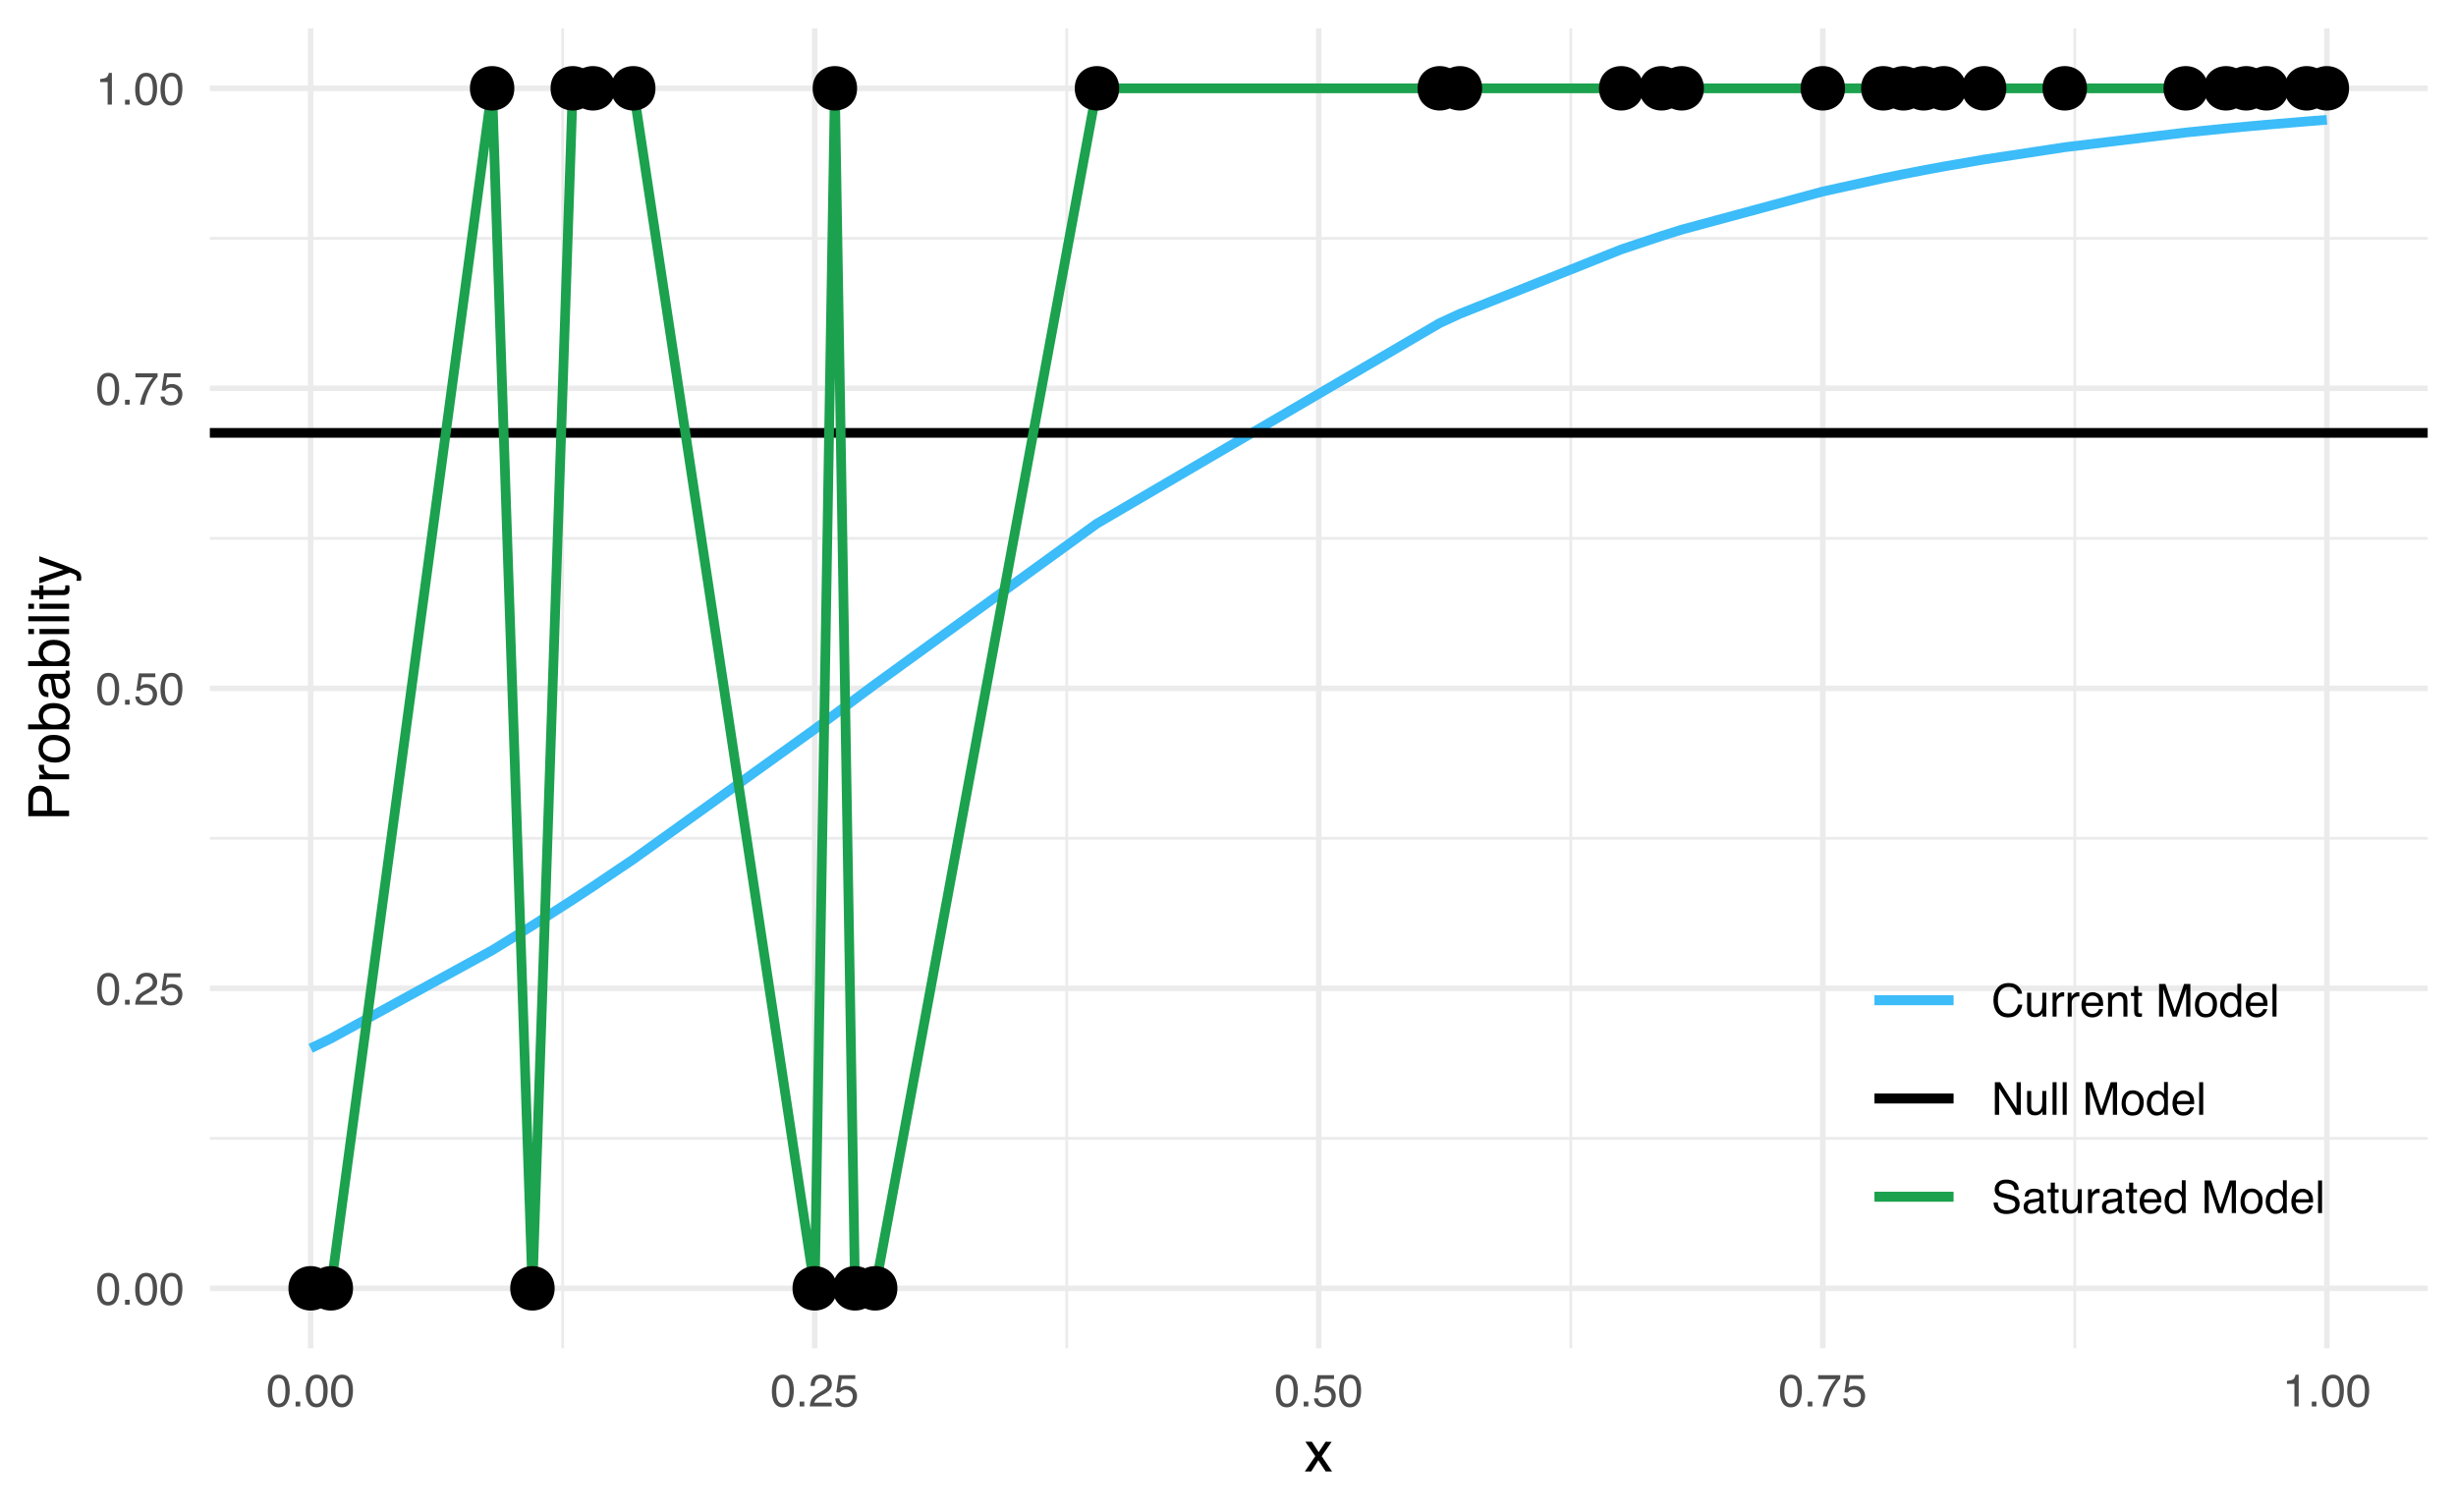 <?xml version="1.0" encoding="UTF-8"?>
<svg xmlns="http://www.w3.org/2000/svg" xmlns:xlink="http://www.w3.org/1999/xlink" width="432pt" height="266pt" viewBox="0 0 432 266" version="1.1">
<defs>
<g>
<symbol overflow="visible" id="glyph0-0">
<path style="stroke:none;" d="M 0.266 0 L 0.266 -5.734 L 4.812 -5.734 L 4.812 0 Z M 4.094 -0.719 L 4.094 -5.016 L 0.984 -5.016 L 0.984 -0.719 Z M 4.094 -0.719 "/>
</symbol>
<symbol overflow="visible" id="glyph0-1">
<path style="stroke:none;" d="M 2.172 -5.594 C 2.891 -5.594 3.41 -5.297 3.734 -4.703 C 3.984 -4.242 4.109 -3.613 4.109 -2.812 C 4.109 -2.051 3.992 -1.422 3.766 -0.922 C 3.441 -0.203 2.906 0.156 2.156 0.156 C 1.488 0.156 0.988 -0.133 0.656 -0.719 C 0.383 -1.207 0.25 -1.863 0.25 -2.688 C 0.25 -3.32 0.332 -3.867 0.5 -4.328 C 0.801 -5.172 1.359 -5.594 2.172 -5.594 Z M 2.156 -0.484 C 2.52 -0.484 2.812 -0.645 3.031 -0.969 C 3.25 -1.289 3.359 -1.895 3.359 -2.781 C 3.359 -3.414 3.281 -3.938 3.125 -4.344 C 2.969 -4.758 2.66 -4.969 2.203 -4.969 C 1.797 -4.969 1.492 -4.77 1.297 -4.375 C 1.109 -3.988 1.016 -3.414 1.016 -2.656 C 1.016 -2.082 1.078 -1.625 1.203 -1.281 C 1.391 -0.75 1.707 -0.484 2.156 -0.484 Z M 2.156 -0.484 "/>
</symbol>
<symbol overflow="visible" id="glyph0-2">
<path style="stroke:none;" d="M 0.688 -0.859 L 1.5 -0.859 L 1.5 0 L 0.688 0 Z M 0.688 -0.859 "/>
</symbol>
<symbol overflow="visible" id="glyph0-3">
<path style="stroke:none;" d="M 0.25 0 C 0.281 -0.477 0.379 -0.895 0.547 -1.25 C 0.723 -1.613 1.062 -1.941 1.562 -2.234 L 2.312 -2.672 C 2.645 -2.859 2.879 -3.023 3.016 -3.172 C 3.234 -3.379 3.344 -3.625 3.344 -3.906 C 3.344 -4.227 3.242 -4.484 3.047 -4.672 C 2.848 -4.867 2.586 -4.969 2.266 -4.969 C 1.785 -4.969 1.453 -4.785 1.266 -4.422 C 1.172 -4.223 1.117 -3.953 1.109 -3.609 L 0.391 -3.609 C 0.398 -4.098 0.488 -4.492 0.656 -4.797 C 0.957 -5.336 1.492 -5.609 2.266 -5.609 C 2.91 -5.609 3.379 -5.438 3.672 -5.094 C 3.973 -4.75 4.125 -4.363 4.125 -3.938 C 4.125 -3.488 3.961 -3.109 3.641 -2.797 C 3.461 -2.609 3.141 -2.383 2.672 -2.125 L 2.125 -1.828 C 1.875 -1.68 1.676 -1.547 1.531 -1.422 C 1.27 -1.191 1.102 -0.941 1.031 -0.672 L 4.094 -0.672 L 4.094 0 Z M 0.25 0 "/>
</symbol>
<symbol overflow="visible" id="glyph0-4">
<path style="stroke:none;" d="M 0.984 -1.422 C 1.035 -1.023 1.223 -0.75 1.547 -0.594 C 1.711 -0.52 1.906 -0.484 2.125 -0.484 C 2.539 -0.484 2.848 -0.613 3.047 -0.875 C 3.254 -1.145 3.359 -1.441 3.359 -1.766 C 3.359 -2.148 3.238 -2.445 3 -2.656 C 2.758 -2.875 2.473 -2.984 2.141 -2.984 C 1.898 -2.984 1.691 -2.938 1.516 -2.844 C 1.336 -2.75 1.191 -2.617 1.078 -2.453 L 0.469 -2.484 L 0.891 -5.5 L 3.797 -5.5 L 3.797 -4.828 L 1.422 -4.828 L 1.172 -3.266 C 1.305 -3.367 1.43 -3.441 1.547 -3.484 C 1.754 -3.578 1.992 -3.625 2.266 -3.625 C 2.785 -3.625 3.223 -3.457 3.578 -3.125 C 3.93 -2.789 4.109 -2.367 4.109 -1.859 C 4.109 -1.336 3.941 -0.875 3.609 -0.469 C 3.285 -0.062 2.77 0.141 2.062 0.141 C 1.602 0.141 1.195 0.016 0.844 -0.234 C 0.5 -0.492 0.305 -0.891 0.266 -1.422 Z M 0.984 -1.422 "/>
</symbol>
<symbol overflow="visible" id="glyph0-5">
<path style="stroke:none;" d="M 4.188 -5.5 L 4.188 -4.891 C 4.008 -4.711 3.77 -4.406 3.469 -3.969 C 3.164 -3.539 2.898 -3.078 2.672 -2.578 C 2.453 -2.086 2.281 -1.645 2.156 -1.25 C 2.082 -0.988 1.988 -0.57 1.875 0 L 1.094 0 C 1.27 -1.07 1.66 -2.133 2.266 -3.188 C 2.617 -3.812 2.992 -4.348 3.391 -4.797 L 0.297 -4.797 L 0.297 -5.5 Z M 4.188 -5.5 "/>
</symbol>
<symbol overflow="visible" id="glyph0-6">
<path style="stroke:none;" d="M 0.766 -3.969 L 0.766 -4.5 C 1.273 -4.551 1.629 -4.633 1.828 -4.75 C 2.023 -4.863 2.176 -5.141 2.281 -5.578 L 2.828 -5.578 L 2.828 0 L 2.078 0 L 2.078 -3.969 Z M 0.766 -3.969 "/>
</symbol>
<symbol overflow="visible" id="glyph0-7">
<path style="stroke:none;" d="M 3.031 -5.891 C 3.758 -5.891 4.32 -5.695 4.719 -5.312 C 5.125 -4.938 5.348 -4.504 5.391 -4.016 L 4.625 -4.016 C 4.539 -4.391 4.367 -4.68 4.109 -4.891 C 3.859 -5.109 3.5 -5.219 3.031 -5.219 C 2.469 -5.219 2.008 -5.02 1.656 -4.625 C 1.312 -4.227 1.141 -3.617 1.141 -2.797 C 1.141 -2.129 1.297 -1.582 1.609 -1.156 C 1.93 -0.738 2.398 -0.531 3.016 -0.531 C 3.586 -0.531 4.023 -0.754 4.328 -1.203 C 4.484 -1.43 4.602 -1.734 4.688 -2.109 L 5.438 -2.109 C 5.375 -1.504 5.148 -1 4.766 -0.594 C 4.316 -0.094 3.703 0.156 2.922 0.156 C 2.254 0.156 1.695 -0.047 1.25 -0.453 C 0.656 -0.992 0.359 -1.82 0.359 -2.938 C 0.359 -3.781 0.582 -4.473 1.031 -5.016 C 1.508 -5.598 2.176 -5.891 3.031 -5.891 Z M 2.875 -5.891 Z M 2.875 -5.891 "/>
</symbol>
<symbol overflow="visible" id="glyph0-8">
<path style="stroke:none;" d="M 1.219 -4.188 L 1.219 -1.406 C 1.219 -1.195 1.254 -1.023 1.328 -0.891 C 1.453 -0.641 1.68 -0.516 2.016 -0.516 C 2.504 -0.516 2.836 -0.734 3.016 -1.172 C 3.117 -1.398 3.172 -1.719 3.172 -2.125 L 3.172 -4.188 L 3.875 -4.188 L 3.875 0 L 3.203 0 L 3.219 -0.625 C 3.125 -0.457 3.008 -0.32 2.875 -0.219 C 2.602 0 2.273 0.109 1.891 0.109 C 1.297 0.109 0.891 -0.086 0.672 -0.484 C 0.555 -0.703 0.5 -0.988 0.5 -1.344 L 0.5 -4.188 Z M 2.188 -4.281 Z M 2.188 -4.281 "/>
</symbol>
<symbol overflow="visible" id="glyph0-9">
<path style="stroke:none;" d="M 0.531 -4.188 L 1.203 -4.188 L 1.203 -3.469 C 1.254 -3.602 1.383 -3.77 1.594 -3.969 C 1.812 -4.176 2.062 -4.281 2.344 -4.281 C 2.352 -4.281 2.375 -4.273 2.406 -4.266 C 2.438 -4.266 2.492 -4.266 2.578 -4.266 L 2.578 -3.516 C 2.535 -3.523 2.492 -3.531 2.453 -3.531 C 2.422 -3.531 2.383 -3.531 2.344 -3.531 C 1.988 -3.531 1.711 -3.414 1.516 -3.188 C 1.328 -2.969 1.234 -2.707 1.234 -2.406 L 1.234 0 L 0.531 0 Z M 0.531 -4.188 "/>
</symbol>
<symbol overflow="visible" id="glyph0-10">
<path style="stroke:none;" d="M 2.266 -4.281 C 2.555 -4.281 2.844 -4.207 3.125 -4.062 C 3.406 -3.926 3.617 -3.75 3.766 -3.531 C 3.898 -3.32 3.992 -3.078 4.047 -2.797 C 4.086 -2.598 4.109 -2.289 4.109 -1.875 L 1.031 -1.875 C 1.051 -1.445 1.156 -1.102 1.344 -0.844 C 1.531 -0.594 1.816 -0.469 2.203 -0.469 C 2.578 -0.469 2.875 -0.586 3.094 -0.828 C 3.219 -0.961 3.305 -1.125 3.359 -1.312 L 4.047 -1.312 C 4.023 -1.156 3.961 -0.984 3.859 -0.797 C 3.754 -0.609 3.641 -0.457 3.516 -0.344 C 3.305 -0.133 3.039 0.008 2.719 0.094 C 2.551 0.133 2.363 0.156 2.156 0.156 C 1.633 0.156 1.191 -0.031 0.828 -0.406 C 0.461 -0.789 0.281 -1.328 0.281 -2.016 C 0.281 -2.68 0.461 -3.223 0.828 -3.641 C 1.191 -4.066 1.672 -4.281 2.266 -4.281 Z M 3.375 -2.422 C 3.352 -2.734 3.289 -2.977 3.188 -3.156 C 2.988 -3.5 2.664 -3.672 2.219 -3.672 C 1.895 -3.672 1.625 -3.551 1.406 -3.312 C 1.188 -3.082 1.07 -2.785 1.062 -2.422 Z M 2.188 -4.281 Z M 2.188 -4.281 "/>
</symbol>
<symbol overflow="visible" id="glyph0-11">
<path style="stroke:none;" d="M 0.516 -4.188 L 1.188 -4.188 L 1.188 -3.594 C 1.383 -3.832 1.594 -4.004 1.812 -4.109 C 2.031 -4.223 2.273 -4.281 2.547 -4.281 C 3.141 -4.281 3.539 -4.07 3.75 -3.656 C 3.863 -3.426 3.922 -3.102 3.922 -2.688 L 3.922 0 L 3.219 0 L 3.219 -2.641 C 3.219 -2.891 3.176 -3.094 3.094 -3.25 C 2.969 -3.508 2.742 -3.641 2.422 -3.641 C 2.254 -3.641 2.117 -3.625 2.016 -3.594 C 1.816 -3.539 1.645 -3.426 1.5 -3.25 C 1.383 -3.113 1.305 -2.973 1.266 -2.828 C 1.234 -2.68 1.219 -2.469 1.219 -2.188 L 1.219 0 L 0.516 0 Z M 2.172 -4.281 Z M 2.172 -4.281 "/>
</symbol>
<symbol overflow="visible" id="glyph0-12">
<path style="stroke:none;" d="M 0.656 -5.359 L 1.375 -5.359 L 1.375 -4.188 L 2.031 -4.188 L 2.031 -3.609 L 1.375 -3.609 L 1.375 -0.875 C 1.375 -0.727 1.422 -0.633 1.516 -0.594 C 1.566 -0.562 1.66 -0.547 1.797 -0.547 C 1.828 -0.547 1.859 -0.547 1.891 -0.547 C 1.93 -0.547 1.977 -0.551 2.031 -0.562 L 2.031 0 C 1.957 0.02 1.875 0.035 1.781 0.047 C 1.695 0.055 1.602 0.062 1.5 0.062 C 1.176 0.062 0.953 -0.02 0.828 -0.188 C 0.711 -0.352 0.656 -0.57 0.656 -0.844 L 0.656 -3.609 L 0.094 -3.609 L 0.094 -4.188 L 0.656 -4.188 Z M 0.656 -5.359 "/>
</symbol>
<symbol overflow="visible" id="glyph0-13">
<path style="stroke:none;" d=""/>
</symbol>
<symbol overflow="visible" id="glyph0-14">
<path style="stroke:none;" d="M 0.594 -5.734 L 1.703 -5.734 L 3.359 -0.891 L 4.984 -5.734 L 6.094 -5.734 L 6.094 0 L 5.359 0 L 5.359 -3.391 C 5.359 -3.504 5.359 -3.695 5.359 -3.969 C 5.367 -4.238 5.375 -4.531 5.375 -4.844 L 3.734 0 L 2.969 0 L 1.312 -4.844 L 1.312 -4.672 C 1.312 -4.523 1.312 -4.305 1.312 -4.016 C 1.32 -3.734 1.328 -3.523 1.328 -3.391 L 1.328 0 L 0.594 0 Z M 0.594 -5.734 "/>
</symbol>
<symbol overflow="visible" id="glyph0-15">
<path style="stroke:none;" d="M 2.172 -0.453 C 2.641 -0.453 2.957 -0.629 3.125 -0.984 C 3.301 -1.336 3.391 -1.727 3.391 -2.156 C 3.391 -2.551 3.328 -2.867 3.203 -3.109 C 3.004 -3.492 2.664 -3.688 2.188 -3.688 C 1.758 -3.688 1.445 -3.52 1.25 -3.188 C 1.051 -2.863 0.953 -2.473 0.953 -2.016 C 0.953 -1.566 1.051 -1.191 1.25 -0.891 C 1.445 -0.598 1.754 -0.453 2.172 -0.453 Z M 2.203 -4.312 C 2.742 -4.312 3.195 -4.129 3.562 -3.766 C 3.938 -3.41 4.125 -2.883 4.125 -2.188 C 4.125 -1.508 3.957 -0.945 3.625 -0.5 C 3.301 -0.062 2.797 0.156 2.109 0.156 C 1.535 0.156 1.078 -0.035 0.734 -0.422 C 0.398 -0.816 0.234 -1.344 0.234 -2 C 0.234 -2.707 0.41 -3.27 0.766 -3.688 C 1.117 -4.102 1.598 -4.312 2.203 -4.312 Z M 2.188 -4.281 Z M 2.188 -4.281 "/>
</symbol>
<symbol overflow="visible" id="glyph0-16">
<path style="stroke:none;" d="M 0.969 -2.047 C 0.969 -1.598 1.062 -1.223 1.25 -0.922 C 1.438 -0.617 1.738 -0.469 2.156 -0.469 C 2.488 -0.469 2.758 -0.609 2.969 -0.891 C 3.176 -1.172 3.281 -1.57 3.281 -2.094 C 3.281 -2.625 3.172 -3.016 2.953 -3.266 C 2.734 -3.516 2.469 -3.641 2.156 -3.641 C 1.801 -3.641 1.516 -3.504 1.297 -3.234 C 1.078 -2.961 0.969 -2.566 0.969 -2.047 Z M 2.016 -4.266 C 2.336 -4.266 2.609 -4.195 2.828 -4.062 C 2.953 -3.977 3.094 -3.836 3.25 -3.641 L 3.25 -5.766 L 3.922 -5.766 L 3.922 0 L 3.297 0 L 3.297 -0.578 C 3.129 -0.328 2.93 -0.141 2.703 -0.016 C 2.484 0.098 2.227 0.156 1.938 0.156 C 1.477 0.156 1.078 -0.039 0.734 -0.438 C 0.391 -0.832 0.219 -1.352 0.219 -2 C 0.219 -2.613 0.375 -3.145 0.688 -3.594 C 1 -4.039 1.441 -4.266 2.016 -4.266 Z M 2.016 -4.266 "/>
</symbol>
<symbol overflow="visible" id="glyph0-17">
<path style="stroke:none;" d="M 0.531 -5.734 L 1.234 -5.734 L 1.234 0 L 0.531 0 Z M 0.531 -5.734 "/>
</symbol>
<symbol overflow="visible" id="glyph0-18">
<path style="stroke:none;" d="M 0.609 -5.734 L 1.531 -5.734 L 4.422 -1.094 L 4.422 -5.734 L 5.172 -5.734 L 5.172 0 L 4.297 0 L 1.359 -4.641 L 1.359 0 L 0.609 0 Z M 2.844 -5.734 Z M 2.844 -5.734 "/>
</symbol>
<symbol overflow="visible" id="glyph0-19">
<path style="stroke:none;" d="M 1.125 -1.859 C 1.133 -1.523 1.207 -1.258 1.344 -1.062 C 1.602 -0.676 2.062 -0.484 2.719 -0.484 C 3.008 -0.484 3.273 -0.523 3.516 -0.609 C 3.973 -0.773 4.203 -1.066 4.203 -1.484 C 4.203 -1.797 4.102 -2.02 3.906 -2.156 C 3.707 -2.281 3.398 -2.391 2.984 -2.484 L 2.203 -2.672 C 1.691 -2.785 1.332 -2.91 1.125 -3.047 C 0.758 -3.285 0.578 -3.645 0.578 -4.125 C 0.578 -4.633 0.754 -5.055 1.109 -5.391 C 1.473 -5.723 1.977 -5.891 2.625 -5.891 C 3.227 -5.891 3.738 -5.742 4.156 -5.453 C 4.582 -5.16 4.797 -4.695 4.797 -4.062 L 4.062 -4.062 C 4.02 -4.363 3.938 -4.598 3.812 -4.766 C 3.57 -5.066 3.172 -5.219 2.609 -5.219 C 2.148 -5.219 1.816 -5.117 1.609 -4.922 C 1.41 -4.734 1.312 -4.508 1.312 -4.25 C 1.312 -3.969 1.43 -3.766 1.672 -3.641 C 1.828 -3.555 2.176 -3.453 2.719 -3.328 L 3.516 -3.141 C 3.898 -3.047 4.203 -2.926 4.422 -2.781 C 4.785 -2.508 4.969 -2.117 4.969 -1.609 C 4.969 -0.973 4.734 -0.516 4.266 -0.234 C 3.805 0.035 3.27 0.172 2.656 0.172 C 1.945 0.172 1.391 -0.008 0.984 -0.375 C 0.578 -0.738 0.379 -1.234 0.391 -1.859 Z M 2.688 -5.891 Z M 2.688 -5.891 "/>
</symbol>
<symbol overflow="visible" id="glyph0-20">
<path style="stroke:none;" d="M 1.062 -1.109 C 1.062 -0.91 1.133 -0.75 1.281 -0.625 C 1.426 -0.508 1.602 -0.453 1.812 -0.453 C 2.051 -0.453 2.289 -0.508 2.531 -0.625 C 2.914 -0.82 3.109 -1.133 3.109 -1.562 L 3.109 -2.125 C 3.023 -2.07 2.914 -2.023 2.781 -1.984 C 2.645 -1.953 2.508 -1.93 2.375 -1.922 L 1.953 -1.859 C 1.703 -1.828 1.508 -1.773 1.375 -1.703 C 1.164 -1.578 1.062 -1.379 1.062 -1.109 Z M 2.766 -2.531 C 2.922 -2.551 3.023 -2.617 3.078 -2.734 C 3.109 -2.797 3.125 -2.891 3.125 -3.016 C 3.125 -3.254 3.039 -3.426 2.875 -3.531 C 2.707 -3.633 2.461 -3.688 2.141 -3.688 C 1.773 -3.688 1.516 -3.586 1.359 -3.391 C 1.273 -3.285 1.219 -3.125 1.188 -2.906 L 0.531 -2.906 C 0.551 -3.426 0.719 -3.785 1.031 -3.984 C 1.352 -4.18 1.727 -4.281 2.156 -4.281 C 2.645 -4.281 3.047 -4.188 3.359 -4 C 3.66 -3.812 3.812 -3.52 3.812 -3.125 L 3.812 -0.719 C 3.812 -0.645 3.828 -0.586 3.859 -0.547 C 3.891 -0.504 3.953 -0.484 4.047 -0.484 C 4.078 -0.484 4.113 -0.484 4.156 -0.484 C 4.195 -0.484 4.238 -0.488 4.281 -0.5 L 4.281 0.016 C 4.164 0.047 4.078 0.066 4.016 0.078 C 3.961 0.086 3.891 0.094 3.797 0.094 C 3.555 0.094 3.379 0.004 3.266 -0.172 C 3.211 -0.266 3.172 -0.395 3.141 -0.562 C 3.004 -0.375 2.801 -0.207 2.531 -0.062 C 2.258 0.07 1.961 0.141 1.641 0.141 C 1.254 0.141 0.938 0.023 0.688 -0.203 C 0.445 -0.441 0.328 -0.738 0.328 -1.094 C 0.328 -1.488 0.445 -1.789 0.688 -2 C 0.926 -2.219 1.242 -2.348 1.641 -2.391 Z M 2.172 -4.281 Z M 2.172 -4.281 "/>
</symbol>
<symbol overflow="visible" id="glyph1-0">
<path style="stroke:none;" d="M 0.328 0 L 0.328 -7.172 L 6.016 -7.172 L 6.016 0 Z M 5.125 -0.906 L 5.125 -6.281 L 1.219 -6.281 L 1.219 -0.906 Z M 5.125 -0.906 "/>
</symbol>
<symbol overflow="visible" id="glyph1-1">
<path style="stroke:none;" d="M 0.141 -5.234 L 1.281 -5.234 L 2.484 -3.391 L 3.703 -5.234 L 4.766 -5.203 L 3.016 -2.688 L 4.844 0 L 3.719 0 L 2.422 -1.969 L 1.172 0 L 0.047 0 L 1.891 -2.688 Z M 0.141 -5.234 "/>
</symbol>
<symbol overflow="visible" id="glyph2-0">
<path style="stroke:none;" d="M 0 -0.328 L -7.172 -0.328 L -7.172 -6.016 L 0 -6.016 Z M -0.906 -5.125 L -6.281 -5.125 L -6.281 -1.219 L -0.906 -1.219 Z M -0.906 -5.125 "/>
</symbol>
<symbol overflow="visible" id="glyph2-1">
<path style="stroke:none;" d="M -7.172 -0.859 L -7.172 -4.078 C -7.172 -4.723 -6.988 -5.238 -6.625 -5.625 C -6.27 -6.02 -5.77 -6.219 -5.125 -6.219 C -4.562 -6.219 -4.07 -6.039 -3.656 -5.688 C -3.238 -5.344 -3.031 -4.805 -3.031 -4.078 L -3.031 -1.828 L 0 -1.828 L 0 -0.859 Z M -5.109 -5.234 C -5.641 -5.234 -6 -5.035 -6.188 -4.641 C -6.289 -4.43 -6.344 -4.141 -6.344 -3.766 L -6.344 -1.828 L -3.859 -1.828 L -3.859 -3.766 C -3.859 -4.203 -3.945 -4.555 -4.125 -4.828 C -4.312 -5.098 -4.641 -5.234 -5.109 -5.234 Z M -5.109 -5.234 "/>
</symbol>
<symbol overflow="visible" id="glyph2-2">
<path style="stroke:none;" d="M -5.234 -0.672 L -5.234 -1.5 L -4.328 -1.5 C -4.504 -1.57 -4.719 -1.738 -4.969 -2 C -5.219 -2.27 -5.344 -2.582 -5.344 -2.938 C -5.344 -2.945 -5.344 -2.973 -5.344 -3.016 C -5.344 -3.055 -5.336 -3.125 -5.328 -3.219 L -4.391 -3.219 C -4.398 -3.164 -4.406 -3.113 -4.406 -3.062 C -4.414 -3.02 -4.422 -2.973 -4.422 -2.922 C -4.422 -2.484 -4.273 -2.145 -3.984 -1.906 C -3.703 -1.664 -3.379 -1.547 -3.016 -1.547 L 0 -1.547 L 0 -0.672 Z M -5.234 -0.672 "/>
</symbol>
<symbol overflow="visible" id="glyph2-3">
<path style="stroke:none;" d="M -0.562 -2.719 C -0.562 -3.301 -0.781 -3.703 -1.219 -3.922 C -1.664 -4.141 -2.16 -4.25 -2.703 -4.25 C -3.191 -4.25 -3.586 -4.172 -3.891 -4.016 C -4.367 -3.766 -4.609 -3.336 -4.609 -2.734 C -4.609 -2.191 -4.406 -1.797 -4 -1.547 C -3.594 -1.305 -3.098 -1.188 -2.516 -1.188 C -1.961 -1.188 -1.5 -1.305 -1.125 -1.547 C -0.75 -1.797 -0.562 -2.188 -0.562 -2.719 Z M -5.375 -2.75 C -5.375 -3.426 -5.148 -3.992 -4.703 -4.453 C -4.254 -4.922 -3.594 -5.156 -2.719 -5.156 C -1.875 -5.156 -1.176 -4.953 -0.625 -4.547 C -0.082 -4.141 0.188 -3.504 0.188 -2.641 C 0.188 -1.922 -0.051 -1.348 -0.531 -0.922 C -1.02 -0.492 -1.676 -0.281 -2.5 -0.281 C -3.375 -0.281 -4.07 -0.504 -4.594 -0.953 C -5.113 -1.398 -5.375 -2 -5.375 -2.75 Z M -5.359 -2.719 Z M -5.359 -2.719 "/>
</symbol>
<symbol overflow="visible" id="glyph2-4">
<path style="stroke:none;" d="M -7.203 -0.578 L -7.203 -1.438 L -4.594 -1.438 C -4.844 -1.625 -5.031 -1.848 -5.156 -2.109 C -5.289 -2.379 -5.359 -2.672 -5.359 -2.984 C -5.359 -3.641 -5.133 -4.172 -4.688 -4.578 C -4.25 -4.984 -3.594 -5.188 -2.719 -5.188 C -1.883 -5.188 -1.191 -4.984 -0.641 -4.578 C -0.098 -4.18 0.172 -3.629 0.172 -2.922 C 0.172 -2.516 0.07 -2.176 -0.125 -1.906 C -0.238 -1.75 -0.422 -1.578 -0.672 -1.391 L 0 -1.391 L 0 -0.578 Z M -0.609 -2.859 C -0.609 -3.336 -0.797 -3.691 -1.172 -3.922 C -1.555 -4.16 -2.055 -4.281 -2.672 -4.281 C -3.223 -4.281 -3.676 -4.16 -4.031 -3.922 C -4.395 -3.691 -4.578 -3.348 -4.578 -2.891 C -4.578 -2.484 -4.426 -2.129 -4.125 -1.828 C -3.832 -1.523 -3.348 -1.375 -2.672 -1.375 C -2.18 -1.375 -1.781 -1.438 -1.469 -1.562 C -0.895 -1.801 -0.609 -2.234 -0.609 -2.859 Z M -0.609 -2.859 "/>
</symbol>
<symbol overflow="visible" id="glyph2-5">
<path style="stroke:none;" d="M -1.391 -1.312 C -1.141 -1.312 -0.941 -1.406 -0.797 -1.594 C -0.648 -1.781 -0.578 -2 -0.578 -2.25 C -0.578 -2.562 -0.645 -2.863 -0.781 -3.156 C -1.02 -3.645 -1.41 -3.891 -1.953 -3.891 L -2.656 -3.891 C -2.594 -3.773 -2.535 -3.633 -2.484 -3.469 C -2.441 -3.301 -2.41 -3.133 -2.391 -2.969 L -2.328 -2.438 C -2.285 -2.125 -2.219 -1.883 -2.125 -1.719 C -1.969 -1.445 -1.723 -1.312 -1.391 -1.312 Z M -3.172 -3.453 C -3.191 -3.648 -3.273 -3.785 -3.422 -3.859 C -3.504 -3.891 -3.617 -3.906 -3.766 -3.906 C -4.055 -3.906 -4.27 -3.797 -4.406 -3.578 C -4.539 -3.367 -4.609 -3.066 -4.609 -2.672 C -4.609 -2.211 -4.488 -1.891 -4.25 -1.703 C -4.102 -1.586 -3.898 -1.516 -3.641 -1.484 L -3.641 -0.672 C -4.273 -0.68 -4.719 -0.891 -4.969 -1.297 C -5.227 -1.703 -5.359 -2.172 -5.359 -2.703 C -5.359 -3.316 -5.238 -3.812 -5 -4.188 C -4.77 -4.57 -4.406 -4.766 -3.906 -4.766 L -0.906 -4.766 C -0.812 -4.766 -0.734 -4.781 -0.672 -4.812 C -0.617 -4.852 -0.594 -4.938 -0.594 -5.062 C -0.594 -5.102 -0.594 -5.145 -0.594 -5.188 C -0.602 -5.238 -0.613 -5.289 -0.625 -5.344 L 0.031 -5.344 C 0.062 -5.207 0.082 -5.102 0.094 -5.031 C 0.102 -4.957 0.109 -4.859 0.109 -4.734 C 0.109 -4.43 0.004 -4.211 -0.203 -4.078 C -0.316 -4.004 -0.477 -3.957 -0.688 -3.938 C -0.457 -3.75 -0.254 -3.488 -0.078 -3.156 C 0.086 -2.82 0.172 -2.453 0.172 -2.047 C 0.172 -1.566 0.023 -1.172 -0.266 -0.859 C -0.555 -0.555 -0.926 -0.406 -1.375 -0.406 C -1.852 -0.406 -2.227 -0.555 -2.5 -0.859 C -2.77 -1.16 -2.938 -1.555 -3 -2.047 Z M -5.359 -2.719 Z M -5.359 -2.719 "/>
</symbol>
<symbol overflow="visible" id="glyph2-6">
<path style="stroke:none;" d="M -5.203 -0.641 L -5.203 -1.531 L 0 -1.531 L 0 -0.641 Z M -7.172 -0.641 L -7.172 -1.531 L -6.172 -1.531 L -6.172 -0.641 Z M -7.172 -0.641 "/>
</symbol>
<symbol overflow="visible" id="glyph2-7">
<path style="stroke:none;" d="M -7.172 -0.672 L -7.172 -1.547 L 0 -1.547 L 0 -0.672 Z M -7.172 -0.672 "/>
</symbol>
<symbol overflow="visible" id="glyph2-8">
<path style="stroke:none;" d="M -6.688 -0.828 L -6.688 -1.703 L -5.234 -1.703 L -5.234 -2.547 L -4.516 -2.547 L -4.516 -1.703 L -1.094 -1.703 C -0.914 -1.703 -0.797 -1.766 -0.734 -1.891 C -0.691 -1.961 -0.672 -2.078 -0.672 -2.234 C -0.672 -2.273 -0.672 -2.32 -0.672 -2.375 C -0.68 -2.426 -0.688 -2.484 -0.688 -2.547 L 0 -2.547 C 0.031 -2.441 0.051 -2.332 0.062 -2.219 C 0.07 -2.113 0.078 -2 0.078 -1.875 C 0.078 -1.469 -0.023 -1.191 -0.234 -1.047 C -0.441 -0.898 -0.711 -0.828 -1.047 -0.828 L -4.516 -0.828 L -4.516 -0.109 L -5.234 -0.109 L -5.234 -0.828 Z M -6.688 -0.828 "/>
</symbol>
<symbol overflow="visible" id="glyph2-9">
<path style="stroke:none;" d="M -5.234 -3.906 L -5.234 -4.891 C -4.898 -4.766 -4.133 -4.488 -2.938 -4.062 C -2.039 -3.738 -1.305 -3.469 -0.734 -3.25 C 0.598 -2.75 1.41 -2.395 1.703 -2.188 C 1.992 -1.977 2.141 -1.617 2.141 -1.109 C 2.141 -0.984 2.133 -0.883 2.125 -0.812 C 2.113 -0.75 2.098 -0.672 2.078 -0.578 L 1.281 -0.578 C 1.32 -0.734 1.348 -0.844 1.359 -0.906 C 1.367 -0.977 1.375 -1.039 1.375 -1.094 C 1.375 -1.25 1.344 -1.363 1.281 -1.438 C 1.227 -1.52 1.164 -1.586 1.094 -1.641 C 1.062 -1.66 0.926 -1.719 0.688 -1.812 C 0.445 -1.914 0.27 -1.988 0.156 -2.031 L -5.234 -0.109 L -5.234 -1.094 L -0.969 -2.5 Z M -5.359 -2.5 Z M -5.359 -2.5 "/>
</symbol>
</g>
<clipPath id="clip1">
  <path d="M 36.91 199 L 427.02 199 L 427.02 201 L 36.91 201 Z M 36.91 199 "/>
</clipPath>
<clipPath id="clip2">
  <path d="M 36.91 147 L 427.02 147 L 427.02 148 L 36.91 148 Z M 36.91 147 "/>
</clipPath>
<clipPath id="clip3">
  <path d="M 36.91 94 L 427.02 94 L 427.02 95 L 36.91 95 Z M 36.91 94 "/>
</clipPath>
<clipPath id="clip4">
  <path d="M 36.91 41 L 427.02 41 L 427.02 43 L 36.91 43 Z M 36.91 41 "/>
</clipPath>
<clipPath id="clip5">
  <path d="M 98 4.98 L 100 4.98 L 100 237.152 L 98 237.152 Z M 98 4.98 "/>
</clipPath>
<clipPath id="clip6">
  <path d="M 187 4.98 L 188 4.98 L 188 237.152 L 187 237.152 Z M 187 4.98 "/>
</clipPath>
<clipPath id="clip7">
  <path d="M 276 4.98 L 277 4.98 L 277 237.152 L 276 237.152 Z M 276 4.98 "/>
</clipPath>
<clipPath id="clip8">
  <path d="M 364 4.98 L 366 4.98 L 366 237.152 L 364 237.152 Z M 364 4.98 "/>
</clipPath>
<clipPath id="clip9">
  <path d="M 36.91 226 L 427.02 226 L 427.02 228 L 36.91 228 Z M 36.91 226 "/>
</clipPath>
<clipPath id="clip10">
  <path d="M 36.91 173 L 427.02 173 L 427.02 175 L 36.91 175 Z M 36.91 173 "/>
</clipPath>
<clipPath id="clip11">
  <path d="M 36.91 120 L 427.02 120 L 427.02 122 L 36.91 122 Z M 36.91 120 "/>
</clipPath>
<clipPath id="clip12">
  <path d="M 36.91 67 L 427.02 67 L 427.02 69 L 36.91 69 Z M 36.91 67 "/>
</clipPath>
<clipPath id="clip13">
  <path d="M 36.91 15 L 427.02 15 L 427.02 17 L 36.91 17 Z M 36.91 15 "/>
</clipPath>
<clipPath id="clip14">
  <path d="M 54 4.98 L 56 4.98 L 56 237.152 L 54 237.152 Z M 54 4.98 "/>
</clipPath>
<clipPath id="clip15">
  <path d="M 142 4.98 L 144 4.98 L 144 237.152 L 142 237.152 Z M 142 4.98 "/>
</clipPath>
<clipPath id="clip16">
  <path d="M 231 4.98 L 233 4.98 L 233 237.152 L 231 237.152 Z M 231 4.98 "/>
</clipPath>
<clipPath id="clip17">
  <path d="M 320 4.98 L 322 4.98 L 322 237.152 L 320 237.152 Z M 320 4.98 "/>
</clipPath>
<clipPath id="clip18">
  <path d="M 408 4.98 L 410 4.98 L 410 237.152 L 408 237.152 Z M 408 4.98 "/>
</clipPath>
<clipPath id="clip19">
  <path d="M 36.91 75 L 427.02 75 L 427.02 77 L 36.91 77 Z M 36.91 75 "/>
</clipPath>
</defs>
<g id="surface534">
<rect x="0" y="0" width="432" height="266" style="fill:rgb(100%,100%,100%);fill-opacity:1;stroke:none;"/>
<g clip-path="url(#clip1)" clip-rule="nonzero">
<path style="fill:none;stroke-width:0.485;stroke-linecap:butt;stroke-linejoin:round;stroke:rgb(92.157%,92.157%,92.157%);stroke-opacity:1;stroke-miterlimit:10;" d="M 36.91 200.215 L 427.02 200.215 "/>
</g>
<g clip-path="url(#clip2)" clip-rule="nonzero">
<path style="fill:none;stroke-width:0.485;stroke-linecap:butt;stroke-linejoin:round;stroke:rgb(92.157%,92.157%,92.157%);stroke-opacity:1;stroke-miterlimit:10;" d="M 36.91 147.449 L 427.02 147.449 "/>
</g>
<g clip-path="url(#clip3)" clip-rule="nonzero">
<path style="fill:none;stroke-width:0.485;stroke-linecap:butt;stroke-linejoin:round;stroke:rgb(92.157%,92.157%,92.157%);stroke-opacity:1;stroke-miterlimit:10;" d="M 36.91 94.684 L 427.02 94.684 "/>
</g>
<g clip-path="url(#clip4)" clip-rule="nonzero">
<path style="fill:none;stroke-width:0.485;stroke-linecap:butt;stroke-linejoin:round;stroke:rgb(92.157%,92.157%,92.157%);stroke-opacity:1;stroke-miterlimit:10;" d="M 36.91 41.918 L 427.02 41.918 "/>
</g>
<g clip-path="url(#clip5)" clip-rule="nonzero">
<path style="fill:none;stroke-width:0.485;stroke-linecap:butt;stroke-linejoin:round;stroke:rgb(92.157%,92.157%,92.157%);stroke-opacity:1;stroke-miterlimit:10;" d="M 98.973 237.152 L 98.973 4.98 "/>
</g>
<g clip-path="url(#clip6)" clip-rule="nonzero">
<path style="fill:none;stroke-width:0.485;stroke-linecap:butt;stroke-linejoin:round;stroke:rgb(92.157%,92.157%,92.157%);stroke-opacity:1;stroke-miterlimit:10;" d="M 187.633 237.152 L 187.633 4.98 "/>
</g>
<g clip-path="url(#clip7)" clip-rule="nonzero">
<path style="fill:none;stroke-width:0.485;stroke-linecap:butt;stroke-linejoin:round;stroke:rgb(92.157%,92.157%,92.157%);stroke-opacity:1;stroke-miterlimit:10;" d="M 276.297 237.152 L 276.297 4.98 "/>
</g>
<g clip-path="url(#clip8)" clip-rule="nonzero">
<path style="fill:none;stroke-width:0.485;stroke-linecap:butt;stroke-linejoin:round;stroke:rgb(92.157%,92.157%,92.157%);stroke-opacity:1;stroke-miterlimit:10;" d="M 364.957 237.152 L 364.957 4.98 "/>
</g>
<g clip-path="url(#clip9)" clip-rule="nonzero">
<path style="fill:none;stroke-width:0.97;stroke-linecap:butt;stroke-linejoin:round;stroke:rgb(92.157%,92.157%,92.157%);stroke-opacity:1;stroke-miterlimit:10;" d="M 36.91 226.598 L 427.02 226.598 "/>
</g>
<g clip-path="url(#clip10)" clip-rule="nonzero">
<path style="fill:none;stroke-width:0.97;stroke-linecap:butt;stroke-linejoin:round;stroke:rgb(92.157%,92.157%,92.157%);stroke-opacity:1;stroke-miterlimit:10;" d="M 36.91 173.832 L 427.02 173.832 "/>
</g>
<g clip-path="url(#clip11)" clip-rule="nonzero">
<path style="fill:none;stroke-width:0.97;stroke-linecap:butt;stroke-linejoin:round;stroke:rgb(92.157%,92.157%,92.157%);stroke-opacity:1;stroke-miterlimit:10;" d="M 36.91 121.066 L 427.02 121.066 "/>
</g>
<g clip-path="url(#clip12)" clip-rule="nonzero">
<path style="fill:none;stroke-width:0.97;stroke-linecap:butt;stroke-linejoin:round;stroke:rgb(92.157%,92.157%,92.157%);stroke-opacity:1;stroke-miterlimit:10;" d="M 36.91 68.301 L 427.02 68.301 "/>
</g>
<g clip-path="url(#clip13)" clip-rule="nonzero">
<path style="fill:none;stroke-width:0.97;stroke-linecap:butt;stroke-linejoin:round;stroke:rgb(92.157%,92.157%,92.157%);stroke-opacity:1;stroke-miterlimit:10;" d="M 36.91 15.535 L 427.02 15.535 "/>
</g>
<g clip-path="url(#clip14)" clip-rule="nonzero">
<path style="fill:none;stroke-width:0.97;stroke-linecap:butt;stroke-linejoin:round;stroke:rgb(92.157%,92.157%,92.157%);stroke-opacity:1;stroke-miterlimit:10;" d="M 54.641 237.152 L 54.641 4.98 "/>
</g>
<g clip-path="url(#clip15)" clip-rule="nonzero">
<path style="fill:none;stroke-width:0.97;stroke-linecap:butt;stroke-linejoin:round;stroke:rgb(92.157%,92.157%,92.157%);stroke-opacity:1;stroke-miterlimit:10;" d="M 143.305 237.152 L 143.305 4.98 "/>
</g>
<g clip-path="url(#clip16)" clip-rule="nonzero">
<path style="fill:none;stroke-width:0.97;stroke-linecap:butt;stroke-linejoin:round;stroke:rgb(92.157%,92.157%,92.157%);stroke-opacity:1;stroke-miterlimit:10;" d="M 231.965 237.152 L 231.965 4.98 "/>
</g>
<g clip-path="url(#clip17)" clip-rule="nonzero">
<path style="fill:none;stroke-width:0.97;stroke-linecap:butt;stroke-linejoin:round;stroke:rgb(92.157%,92.157%,92.157%);stroke-opacity:1;stroke-miterlimit:10;" d="M 320.625 237.152 L 320.625 4.98 "/>
</g>
<g clip-path="url(#clip18)" clip-rule="nonzero">
<path style="fill:none;stroke-width:0.97;stroke-linecap:butt;stroke-linejoin:round;stroke:rgb(92.157%,92.157%,92.157%);stroke-opacity:1;stroke-miterlimit:10;" d="M 409.285 237.152 L 409.285 4.98 "/>
</g>
<path style="fill:none;stroke-width:1.707;stroke-linecap:butt;stroke-linejoin:round;stroke:rgb(23.529%,73.725%,97.255%);stroke-opacity:1;stroke-miterlimit:10;" d="M 54.641 184.387 L 58.188 182.672 L 86.559 167.152 L 93.652 162.789 L 100.746 158.254 L 104.293 155.922 L 111.387 151.148 L 143.305 128.246 L 146.852 125.617 L 150.395 122.98 L 153.941 120.344 L 192.953 92.086 L 253.242 56.828 L 256.789 55.195 L 285.16 43.875 L 292.254 41.508 L 295.801 40.391 L 320.625 33.684 L 331.266 31.344 L 334.812 30.629 L 338.359 29.941 L 341.902 29.285 L 348.996 28.055 L 363.184 25.895 L 384.461 23.309 L 391.555 22.594 L 395.102 22.262 L 398.648 21.941 L 405.738 21.352 L 409.285 21.074 "/>
<g clip-path="url(#clip19)" clip-rule="nonzero">
<path style="fill:none;stroke-width:1.707;stroke-linecap:butt;stroke-linejoin:round;stroke:rgb(0%,0%,0%);stroke-opacity:1;stroke-miterlimit:10;" d="M 36.91 76.137 L 427.02 76.137 "/>
</g>
<path style="fill:none;stroke-width:1.707;stroke-linecap:butt;stroke-linejoin:round;stroke:rgb(10.98%,63.137%,30.588%);stroke-opacity:1;stroke-miterlimit:10;" d="M 54.641 226.598 L 58.188 226.598 L 86.559 15.535 L 93.652 226.598 L 100.746 15.535 L 111.387 15.535 L 143.305 226.598 L 146.852 15.535 L 150.395 226.598 L 153.941 226.598 L 192.953 15.535 L 409.285 15.535 "/>
<path style="fill-rule:nonzero;fill:rgb(0%,0%,0%);fill-opacity:1;stroke-width:0.709;stroke-linecap:round;stroke-linejoin:round;stroke:rgb(0%,0%,0%);stroke-opacity:1;stroke-miterlimit:10;" d="M 288.715 15.535 C 288.715 20.273 281.605 20.273 281.605 15.535 C 281.605 10.793 288.715 10.793 288.715 15.535 "/>
<path style="fill-rule:nonzero;fill:rgb(0%,0%,0%);fill-opacity:1;stroke-width:0.709;stroke-linecap:round;stroke-linejoin:round;stroke:rgb(0%,0%,0%);stroke-opacity:1;stroke-miterlimit:10;" d="M 295.809 15.535 C 295.809 20.273 288.699 20.273 288.699 15.535 C 288.699 10.793 295.809 10.793 295.809 15.535 "/>
<path style="fill-rule:nonzero;fill:rgb(0%,0%,0%);fill-opacity:1;stroke-width:0.709;stroke-linecap:round;stroke-linejoin:round;stroke:rgb(0%,0%,0%);stroke-opacity:1;stroke-miterlimit:10;" d="M 260.344 15.535 C 260.344 20.273 253.234 20.273 253.234 15.535 C 253.234 10.793 260.344 10.793 260.344 15.535 "/>
<path style="fill-rule:nonzero;fill:rgb(0%,0%,0%);fill-opacity:1;stroke-width:0.709;stroke-linecap:round;stroke-linejoin:round;stroke:rgb(0%,0%,0%);stroke-opacity:1;stroke-miterlimit:10;" d="M 256.797 15.535 C 256.797 20.273 249.688 20.273 249.688 15.535 C 249.688 10.793 256.797 10.793 256.797 15.535 "/>
<path style="fill-rule:nonzero;fill:rgb(0%,0%,0%);fill-opacity:1;stroke-width:0.709;stroke-linecap:round;stroke-linejoin:round;stroke:rgb(0%,0%,0%);stroke-opacity:1;stroke-miterlimit:10;" d="M 345.461 15.535 C 345.461 20.273 338.348 20.273 338.348 15.535 C 338.348 10.793 345.461 10.793 345.461 15.535 "/>
<path style="fill-rule:nonzero;fill:rgb(0%,0%,0%);fill-opacity:1;stroke-width:0.709;stroke-linecap:round;stroke-linejoin:round;stroke:rgb(0%,0%,0%);stroke-opacity:1;stroke-miterlimit:10;" d="M 338.367 15.535 C 338.367 20.273 331.258 20.273 331.258 15.535 C 331.258 10.793 338.367 10.793 338.367 15.535 "/>
<path style="fill-rule:nonzero;fill:rgb(0%,0%,0%);fill-opacity:1;stroke-width:0.709;stroke-linecap:round;stroke-linejoin:round;stroke:rgb(0%,0%,0%);stroke-opacity:1;stroke-miterlimit:10;" d="M 299.355 15.535 C 299.355 20.273 292.246 20.273 292.246 15.535 C 292.246 10.793 299.355 10.793 299.355 15.535 "/>
<path style="fill-rule:nonzero;fill:rgb(0%,0%,0%);fill-opacity:1;stroke-width:0.709;stroke-linecap:round;stroke-linejoin:round;stroke:rgb(0%,0%,0%);stroke-opacity:1;stroke-miterlimit:10;" d="M 61.746 226.598 C 61.746 231.34 54.633 231.34 54.633 226.598 C 54.633 221.859 61.746 221.859 61.746 226.598 "/>
<path style="fill-rule:nonzero;fill:rgb(0%,0%,0%);fill-opacity:1;stroke-width:0.709;stroke-linecap:round;stroke-linejoin:round;stroke:rgb(0%,0%,0%);stroke-opacity:1;stroke-miterlimit:10;" d="M 409.297 15.535 C 409.297 20.273 402.184 20.273 402.184 15.535 C 402.184 10.793 409.297 10.793 409.297 15.535 "/>
<path style="fill-rule:nonzero;fill:rgb(0%,0%,0%);fill-opacity:1;stroke-width:0.709;stroke-linecap:round;stroke-linejoin:round;stroke:rgb(0%,0%,0%);stroke-opacity:1;stroke-miterlimit:10;" d="M 412.84 15.535 C 412.84 20.273 405.73 20.273 405.73 15.535 C 405.73 10.793 412.84 10.793 412.84 15.535 "/>
<path style="fill-rule:nonzero;fill:rgb(0%,0%,0%);fill-opacity:1;stroke-width:0.709;stroke-linecap:round;stroke-linejoin:round;stroke:rgb(0%,0%,0%);stroke-opacity:1;stroke-miterlimit:10;" d="M 341.914 15.535 C 341.914 20.273 334.801 20.273 334.801 15.535 C 334.801 10.793 341.914 10.793 341.914 15.535 "/>
<path style="fill-rule:nonzero;fill:rgb(0%,0%,0%);fill-opacity:1;stroke-width:0.709;stroke-linecap:round;stroke-linejoin:round;stroke:rgb(0%,0%,0%);stroke-opacity:1;stroke-miterlimit:10;" d="M 398.656 15.535 C 398.656 20.273 391.547 20.273 391.547 15.535 C 391.547 10.793 398.656 10.793 398.656 15.535 "/>
<path style="fill-rule:nonzero;fill:rgb(0%,0%,0%);fill-opacity:1;stroke-width:0.709;stroke-linecap:round;stroke-linejoin:round;stroke:rgb(0%,0%,0%);stroke-opacity:1;stroke-miterlimit:10;" d="M 114.941 15.535 C 114.941 20.273 107.832 20.273 107.832 15.535 C 107.832 10.793 114.941 10.793 114.941 15.535 "/>
<path style="fill-rule:nonzero;fill:rgb(0%,0%,0%);fill-opacity:1;stroke-width:0.709;stroke-linecap:round;stroke-linejoin:round;stroke:rgb(0%,0%,0%);stroke-opacity:1;stroke-miterlimit:10;" d="M 395.109 15.535 C 395.109 20.273 388 20.273 388 15.535 C 388 10.793 395.109 10.793 395.109 15.535 "/>
<path style="fill-rule:nonzero;fill:rgb(0%,0%,0%);fill-opacity:1;stroke-width:0.709;stroke-linecap:round;stroke-linejoin:round;stroke:rgb(0%,0%,0%);stroke-opacity:1;stroke-miterlimit:10;" d="M 97.207 226.598 C 97.207 231.34 90.098 231.34 90.098 226.598 C 90.098 221.859 97.207 221.859 97.207 226.598 "/>
<path style="fill-rule:nonzero;fill:rgb(0%,0%,0%);fill-opacity:1;stroke-width:0.709;stroke-linecap:round;stroke-linejoin:round;stroke:rgb(0%,0%,0%);stroke-opacity:1;stroke-miterlimit:10;" d="M 107.848 15.535 C 107.848 20.273 100.738 20.273 100.738 15.535 C 100.738 10.793 107.848 10.793 107.848 15.535 "/>
<path style="fill-rule:nonzero;fill:rgb(0%,0%,0%);fill-opacity:1;stroke-width:0.709;stroke-linecap:round;stroke-linejoin:round;stroke:rgb(0%,0%,0%);stroke-opacity:1;stroke-miterlimit:10;" d="M 58.199 226.598 C 58.199 231.34 51.086 231.34 51.086 226.598 C 51.086 221.859 58.199 221.859 58.199 226.598 "/>
<path style="fill-rule:nonzero;fill:rgb(0%,0%,0%);fill-opacity:1;stroke-width:0.709;stroke-linecap:round;stroke-linejoin:round;stroke:rgb(0%,0%,0%);stroke-opacity:1;stroke-miterlimit:10;" d="M 366.738 15.535 C 366.738 20.273 359.629 20.273 359.629 15.535 C 359.629 10.793 366.738 10.793 366.738 15.535 "/>
<path style="fill-rule:nonzero;fill:rgb(0%,0%,0%);fill-opacity:1;stroke-width:0.709;stroke-linecap:round;stroke-linejoin:round;stroke:rgb(0%,0%,0%);stroke-opacity:1;stroke-miterlimit:10;" d="M 150.406 15.535 C 150.406 20.273 143.293 20.273 143.293 15.535 C 143.293 10.793 150.406 10.793 150.406 15.535 "/>
<path style="fill-rule:nonzero;fill:rgb(0%,0%,0%);fill-opacity:1;stroke-width:0.709;stroke-linecap:round;stroke-linejoin:round;stroke:rgb(0%,0%,0%);stroke-opacity:1;stroke-miterlimit:10;" d="M 334.82 15.535 C 334.82 20.273 327.711 20.273 327.711 15.535 C 327.711 10.793 334.82 10.793 334.82 15.535 "/>
<path style="fill-rule:nonzero;fill:rgb(0%,0%,0%);fill-opacity:1;stroke-width:0.709;stroke-linecap:round;stroke-linejoin:round;stroke:rgb(0%,0%,0%);stroke-opacity:1;stroke-miterlimit:10;" d="M 157.496 226.598 C 157.496 231.34 150.387 231.34 150.387 226.598 C 150.387 221.859 157.496 221.859 157.496 226.598 "/>
<path style="fill-rule:nonzero;fill:rgb(0%,0%,0%);fill-opacity:1;stroke-width:0.709;stroke-linecap:round;stroke-linejoin:round;stroke:rgb(0%,0%,0%);stroke-opacity:1;stroke-miterlimit:10;" d="M 352.551 15.535 C 352.551 20.273 345.441 20.273 345.441 15.535 C 345.441 10.793 352.551 10.793 352.551 15.535 "/>
<path style="fill-rule:nonzero;fill:rgb(0%,0%,0%);fill-opacity:1;stroke-width:0.709;stroke-linecap:round;stroke-linejoin:round;stroke:rgb(0%,0%,0%);stroke-opacity:1;stroke-miterlimit:10;" d="M 196.508 15.535 C 196.508 20.273 189.398 20.273 189.398 15.535 C 189.398 10.793 196.508 10.793 196.508 15.535 "/>
<path style="fill-rule:nonzero;fill:rgb(0%,0%,0%);fill-opacity:1;stroke-width:0.709;stroke-linecap:round;stroke-linejoin:round;stroke:rgb(0%,0%,0%);stroke-opacity:1;stroke-miterlimit:10;" d="M 153.953 226.598 C 153.953 231.34 146.84 231.34 146.84 226.598 C 146.84 221.859 153.953 221.859 153.953 226.598 "/>
<path style="fill-rule:nonzero;fill:rgb(0%,0%,0%);fill-opacity:1;stroke-width:0.709;stroke-linecap:round;stroke-linejoin:round;stroke:rgb(0%,0%,0%);stroke-opacity:1;stroke-miterlimit:10;" d="M 146.859 226.598 C 146.859 231.34 139.75 231.34 139.75 226.598 C 139.75 221.859 146.859 221.859 146.859 226.598 "/>
<path style="fill-rule:nonzero;fill:rgb(0%,0%,0%);fill-opacity:1;stroke-width:0.709;stroke-linecap:round;stroke-linejoin:round;stroke:rgb(0%,0%,0%);stroke-opacity:1;stroke-miterlimit:10;" d="M 324.18 15.535 C 324.18 20.273 317.07 20.273 317.07 15.535 C 317.07 10.793 324.18 10.793 324.18 15.535 "/>
<path style="fill-rule:nonzero;fill:rgb(0%,0%,0%);fill-opacity:1;stroke-width:0.709;stroke-linecap:round;stroke-linejoin:round;stroke:rgb(0%,0%,0%);stroke-opacity:1;stroke-miterlimit:10;" d="M 104.301 15.535 C 104.301 20.273 97.191 20.273 97.191 15.535 C 97.191 10.793 104.301 10.793 104.301 15.535 "/>
<path style="fill-rule:nonzero;fill:rgb(0%,0%,0%);fill-opacity:1;stroke-width:0.709;stroke-linecap:round;stroke-linejoin:round;stroke:rgb(0%,0%,0%);stroke-opacity:1;stroke-miterlimit:10;" d="M 90.117 15.535 C 90.117 20.273 83.004 20.273 83.004 15.535 C 83.004 10.793 90.117 10.793 90.117 15.535 "/>
<path style="fill-rule:nonzero;fill:rgb(0%,0%,0%);fill-opacity:1;stroke-width:0.709;stroke-linecap:round;stroke-linejoin:round;stroke:rgb(0%,0%,0%);stroke-opacity:1;stroke-miterlimit:10;" d="M 388.016 15.535 C 388.016 20.273 380.906 20.273 380.906 15.535 C 380.906 10.793 388.016 10.793 388.016 15.535 "/>
<path style="fill-rule:nonzero;fill:rgb(0%,0%,0%);fill-opacity:1;stroke-width:0.709;stroke-linecap:round;stroke-linejoin:round;stroke:rgb(0%,0%,0%);stroke-opacity:1;stroke-miterlimit:10;" d="M 402.203 15.535 C 402.203 20.273 395.094 20.273 395.094 15.535 C 395.094 10.793 402.203 10.793 402.203 15.535 "/>
<g style="fill:rgb(30.196%,30.196%,30.196%);fill-opacity:1;">
  <use xlink:href="#glyph0-1" x="16.855" y="229.469"/>
  <use xlink:href="#glyph0-2" x="21.305" y="229.469"/>
  <use xlink:href="#glyph0-1" x="23.527" y="229.469"/>
  <use xlink:href="#glyph0-1" x="27.977" y="229.469"/>
</g>
<g style="fill:rgb(30.196%,30.196%,30.196%);fill-opacity:1;">
  <use xlink:href="#glyph0-1" x="16.855" y="176.703"/>
  <use xlink:href="#glyph0-2" x="21.305" y="176.703"/>
  <use xlink:href="#glyph0-3" x="23.527" y="176.703"/>
  <use xlink:href="#glyph0-4" x="27.977" y="176.703"/>
</g>
<g style="fill:rgb(30.196%,30.196%,30.196%);fill-opacity:1;">
  <use xlink:href="#glyph0-1" x="16.855" y="123.938"/>
  <use xlink:href="#glyph0-2" x="21.305" y="123.938"/>
  <use xlink:href="#glyph0-4" x="23.527" y="123.938"/>
  <use xlink:href="#glyph0-1" x="27.977" y="123.938"/>
</g>
<g style="fill:rgb(30.196%,30.196%,30.196%);fill-opacity:1;">
  <use xlink:href="#glyph0-1" x="16.855" y="71.168"/>
  <use xlink:href="#glyph0-2" x="21.305" y="71.168"/>
  <use xlink:href="#glyph0-5" x="23.527" y="71.168"/>
  <use xlink:href="#glyph0-4" x="27.977" y="71.168"/>
</g>
<g style="fill:rgb(30.196%,30.196%,30.196%);fill-opacity:1;">
  <use xlink:href="#glyph0-6" x="16.855" y="18.402"/>
  <use xlink:href="#glyph0-2" x="21.305" y="18.402"/>
  <use xlink:href="#glyph0-1" x="23.527" y="18.402"/>
  <use xlink:href="#glyph0-1" x="27.977" y="18.402"/>
</g>
<g style="fill:rgb(30.196%,30.196%,30.196%);fill-opacity:1;">
  <use xlink:href="#glyph0-1" x="46.855" y="247.375"/>
  <use xlink:href="#glyph0-2" x="51.305" y="247.375"/>
  <use xlink:href="#glyph0-1" x="53.527" y="247.375"/>
  <use xlink:href="#glyph0-1" x="57.977" y="247.375"/>
</g>
<g style="fill:rgb(30.196%,30.196%,30.196%);fill-opacity:1;">
  <use xlink:href="#glyph0-1" x="135.52" y="247.375"/>
  <use xlink:href="#glyph0-2" x="139.969" y="247.375"/>
  <use xlink:href="#glyph0-3" x="142.191" y="247.375"/>
  <use xlink:href="#glyph0-4" x="146.641" y="247.375"/>
</g>
<g style="fill:rgb(30.196%,30.196%,30.196%);fill-opacity:1;">
  <use xlink:href="#glyph0-1" x="224.18" y="247.375"/>
  <use xlink:href="#glyph0-2" x="228.629" y="247.375"/>
  <use xlink:href="#glyph0-4" x="230.852" y="247.375"/>
  <use xlink:href="#glyph0-1" x="235.301" y="247.375"/>
</g>
<g style="fill:rgb(30.196%,30.196%,30.196%);fill-opacity:1;">
  <use xlink:href="#glyph0-1" x="312.84" y="247.375"/>
  <use xlink:href="#glyph0-2" x="317.289" y="247.375"/>
  <use xlink:href="#glyph0-5" x="319.512" y="247.375"/>
  <use xlink:href="#glyph0-4" x="323.961" y="247.375"/>
</g>
<g style="fill:rgb(30.196%,30.196%,30.196%);fill-opacity:1;">
  <use xlink:href="#glyph0-6" x="401.5" y="247.375"/>
  <use xlink:href="#glyph0-2" x="405.949" y="247.375"/>
  <use xlink:href="#glyph0-1" x="408.172" y="247.375"/>
  <use xlink:href="#glyph0-1" x="412.621" y="247.375"/>
</g>
<g style="fill:rgb(0%,0%,0%);fill-opacity:1;">
  <use xlink:href="#glyph1-1" x="229.465" y="258.809"/>
</g>
<g style="fill:rgb(0%,0%,0%);fill-opacity:1;">
  <use xlink:href="#glyph2-1" x="12.152" y="144.41"/>
  <use xlink:href="#glyph2-2" x="12.152" y="137.74"/>
  <use xlink:href="#glyph2-3" x="12.152" y="134.41"/>
  <use xlink:href="#glyph2-4" x="12.152" y="128.849"/>
  <use xlink:href="#glyph2-5" x="12.152" y="123.287"/>
  <use xlink:href="#glyph2-4" x="12.152" y="117.726"/>
  <use xlink:href="#glyph2-6" x="12.152" y="112.164"/>
  <use xlink:href="#glyph2-7" x="12.152" y="109.942"/>
  <use xlink:href="#glyph2-6" x="12.152" y="107.721"/>
  <use xlink:href="#glyph2-8" x="12.152" y="105.499"/>
  <use xlink:href="#glyph2-9" x="12.152" y="102.721"/>
</g>
<path style="fill:none;stroke-width:1.707;stroke-linecap:butt;stroke-linejoin:round;stroke:rgb(23.529%,73.725%,97.255%);stroke-opacity:1;stroke-miterlimit:10;" d="M 329.75 175.93 L 343.57 175.93 "/>
<path style="fill:none;stroke-width:1.707;stroke-linecap:butt;stroke-linejoin:round;stroke:rgb(23.529%,73.725%,97.255%);stroke-opacity:1;stroke-miterlimit:10;" d="M 329.75 175.93 L 343.57 175.93 "/>
<path style="fill:none;stroke-width:1.707;stroke-linecap:butt;stroke-linejoin:round;stroke:rgb(23.529%,73.725%,97.255%);stroke-opacity:1;stroke-miterlimit:10;" d="M 329.75 175.93 L 343.57 175.93 "/>
<path style="fill:none;stroke-width:1.707;stroke-linecap:butt;stroke-linejoin:round;stroke:rgb(0%,0%,0%);stroke-opacity:1;stroke-miterlimit:10;" d="M 329.75 193.207 L 343.57 193.207 "/>
<path style="fill:none;stroke-width:1.707;stroke-linecap:butt;stroke-linejoin:round;stroke:rgb(0%,0%,0%);stroke-opacity:1;stroke-miterlimit:10;" d="M 329.75 193.207 L 343.57 193.207 "/>
<path style="fill:none;stroke-width:1.707;stroke-linecap:butt;stroke-linejoin:round;stroke:rgb(0%,0%,0%);stroke-opacity:1;stroke-miterlimit:10;" d="M 329.75 193.207 L 343.57 193.207 "/>
<path style="fill:none;stroke-width:1.707;stroke-linecap:butt;stroke-linejoin:round;stroke:rgb(10.98%,63.137%,30.588%);stroke-opacity:1;stroke-miterlimit:10;" d="M 329.75 210.488 L 343.57 210.488 "/>
<path style="fill:none;stroke-width:1.707;stroke-linecap:butt;stroke-linejoin:round;stroke:rgb(10.98%,63.137%,30.588%);stroke-opacity:1;stroke-miterlimit:10;" d="M 329.75 210.488 L 343.57 210.488 "/>
<path style="fill:none;stroke-width:1.707;stroke-linecap:butt;stroke-linejoin:round;stroke:rgb(10.98%,63.137%,30.588%);stroke-opacity:1;stroke-miterlimit:10;" d="M 329.75 210.488 L 343.57 210.488 "/>
<g style="fill:rgb(0%,0%,0%);fill-opacity:1;">
  <use xlink:href="#glyph0-7" x="350.281" y="178.797"/>
  <use xlink:href="#glyph0-8" x="356.059" y="178.797"/>
  <use xlink:href="#glyph0-9" x="360.508" y="178.797"/>
  <use xlink:href="#glyph0-9" x="363.172" y="178.797"/>
  <use xlink:href="#glyph0-10" x="365.836" y="178.797"/>
  <use xlink:href="#glyph0-11" x="370.285" y="178.797"/>
  <use xlink:href="#glyph0-12" x="374.734" y="178.797"/>
  <use xlink:href="#glyph0-13" x="376.957" y="178.797"/>
  <use xlink:href="#glyph0-14" x="379.18" y="178.797"/>
  <use xlink:href="#glyph0-15" x="385.844" y="178.797"/>
  <use xlink:href="#glyph0-16" x="390.293" y="178.797"/>
  <use xlink:href="#glyph0-10" x="394.742" y="178.797"/>
  <use xlink:href="#glyph0-17" x="399.191" y="178.797"/>
</g>
<g style="fill:rgb(0%,0%,0%);fill-opacity:1;">
  <use xlink:href="#glyph0-18" x="350.281" y="196.078"/>
  <use xlink:href="#glyph0-8" x="356.059" y="196.078"/>
  <use xlink:href="#glyph0-17" x="360.508" y="196.078"/>
  <use xlink:href="#glyph0-17" x="362.285" y="196.078"/>
  <use xlink:href="#glyph0-13" x="364.062" y="196.078"/>
  <use xlink:href="#glyph0-14" x="366.285" y="196.078"/>
  <use xlink:href="#glyph0-15" x="372.949" y="196.078"/>
  <use xlink:href="#glyph0-16" x="377.398" y="196.078"/>
  <use xlink:href="#glyph0-10" x="381.848" y="196.078"/>
  <use xlink:href="#glyph0-17" x="386.297" y="196.078"/>
</g>
<g style="fill:rgb(0%,0%,0%);fill-opacity:1;">
  <use xlink:href="#glyph0-19" x="350.281" y="213.359"/>
  <use xlink:href="#glyph0-20" x="355.617" y="213.359"/>
  <use xlink:href="#glyph0-12" x="360.066" y="213.359"/>
  <use xlink:href="#glyph0-8" x="362.289" y="213.359"/>
  <use xlink:href="#glyph0-9" x="366.738" y="213.359"/>
  <use xlink:href="#glyph0-20" x="369.402" y="213.359"/>
  <use xlink:href="#glyph0-12" x="373.852" y="213.359"/>
  <use xlink:href="#glyph0-10" x="376.074" y="213.359"/>
  <use xlink:href="#glyph0-16" x="380.523" y="213.359"/>
  <use xlink:href="#glyph0-13" x="384.973" y="213.359"/>
  <use xlink:href="#glyph0-14" x="387.195" y="213.359"/>
  <use xlink:href="#glyph0-15" x="393.859" y="213.359"/>
  <use xlink:href="#glyph0-16" x="398.309" y="213.359"/>
  <use xlink:href="#glyph0-10" x="402.758" y="213.359"/>
  <use xlink:href="#glyph0-17" x="407.207" y="213.359"/>
</g>
</g>
</svg>
